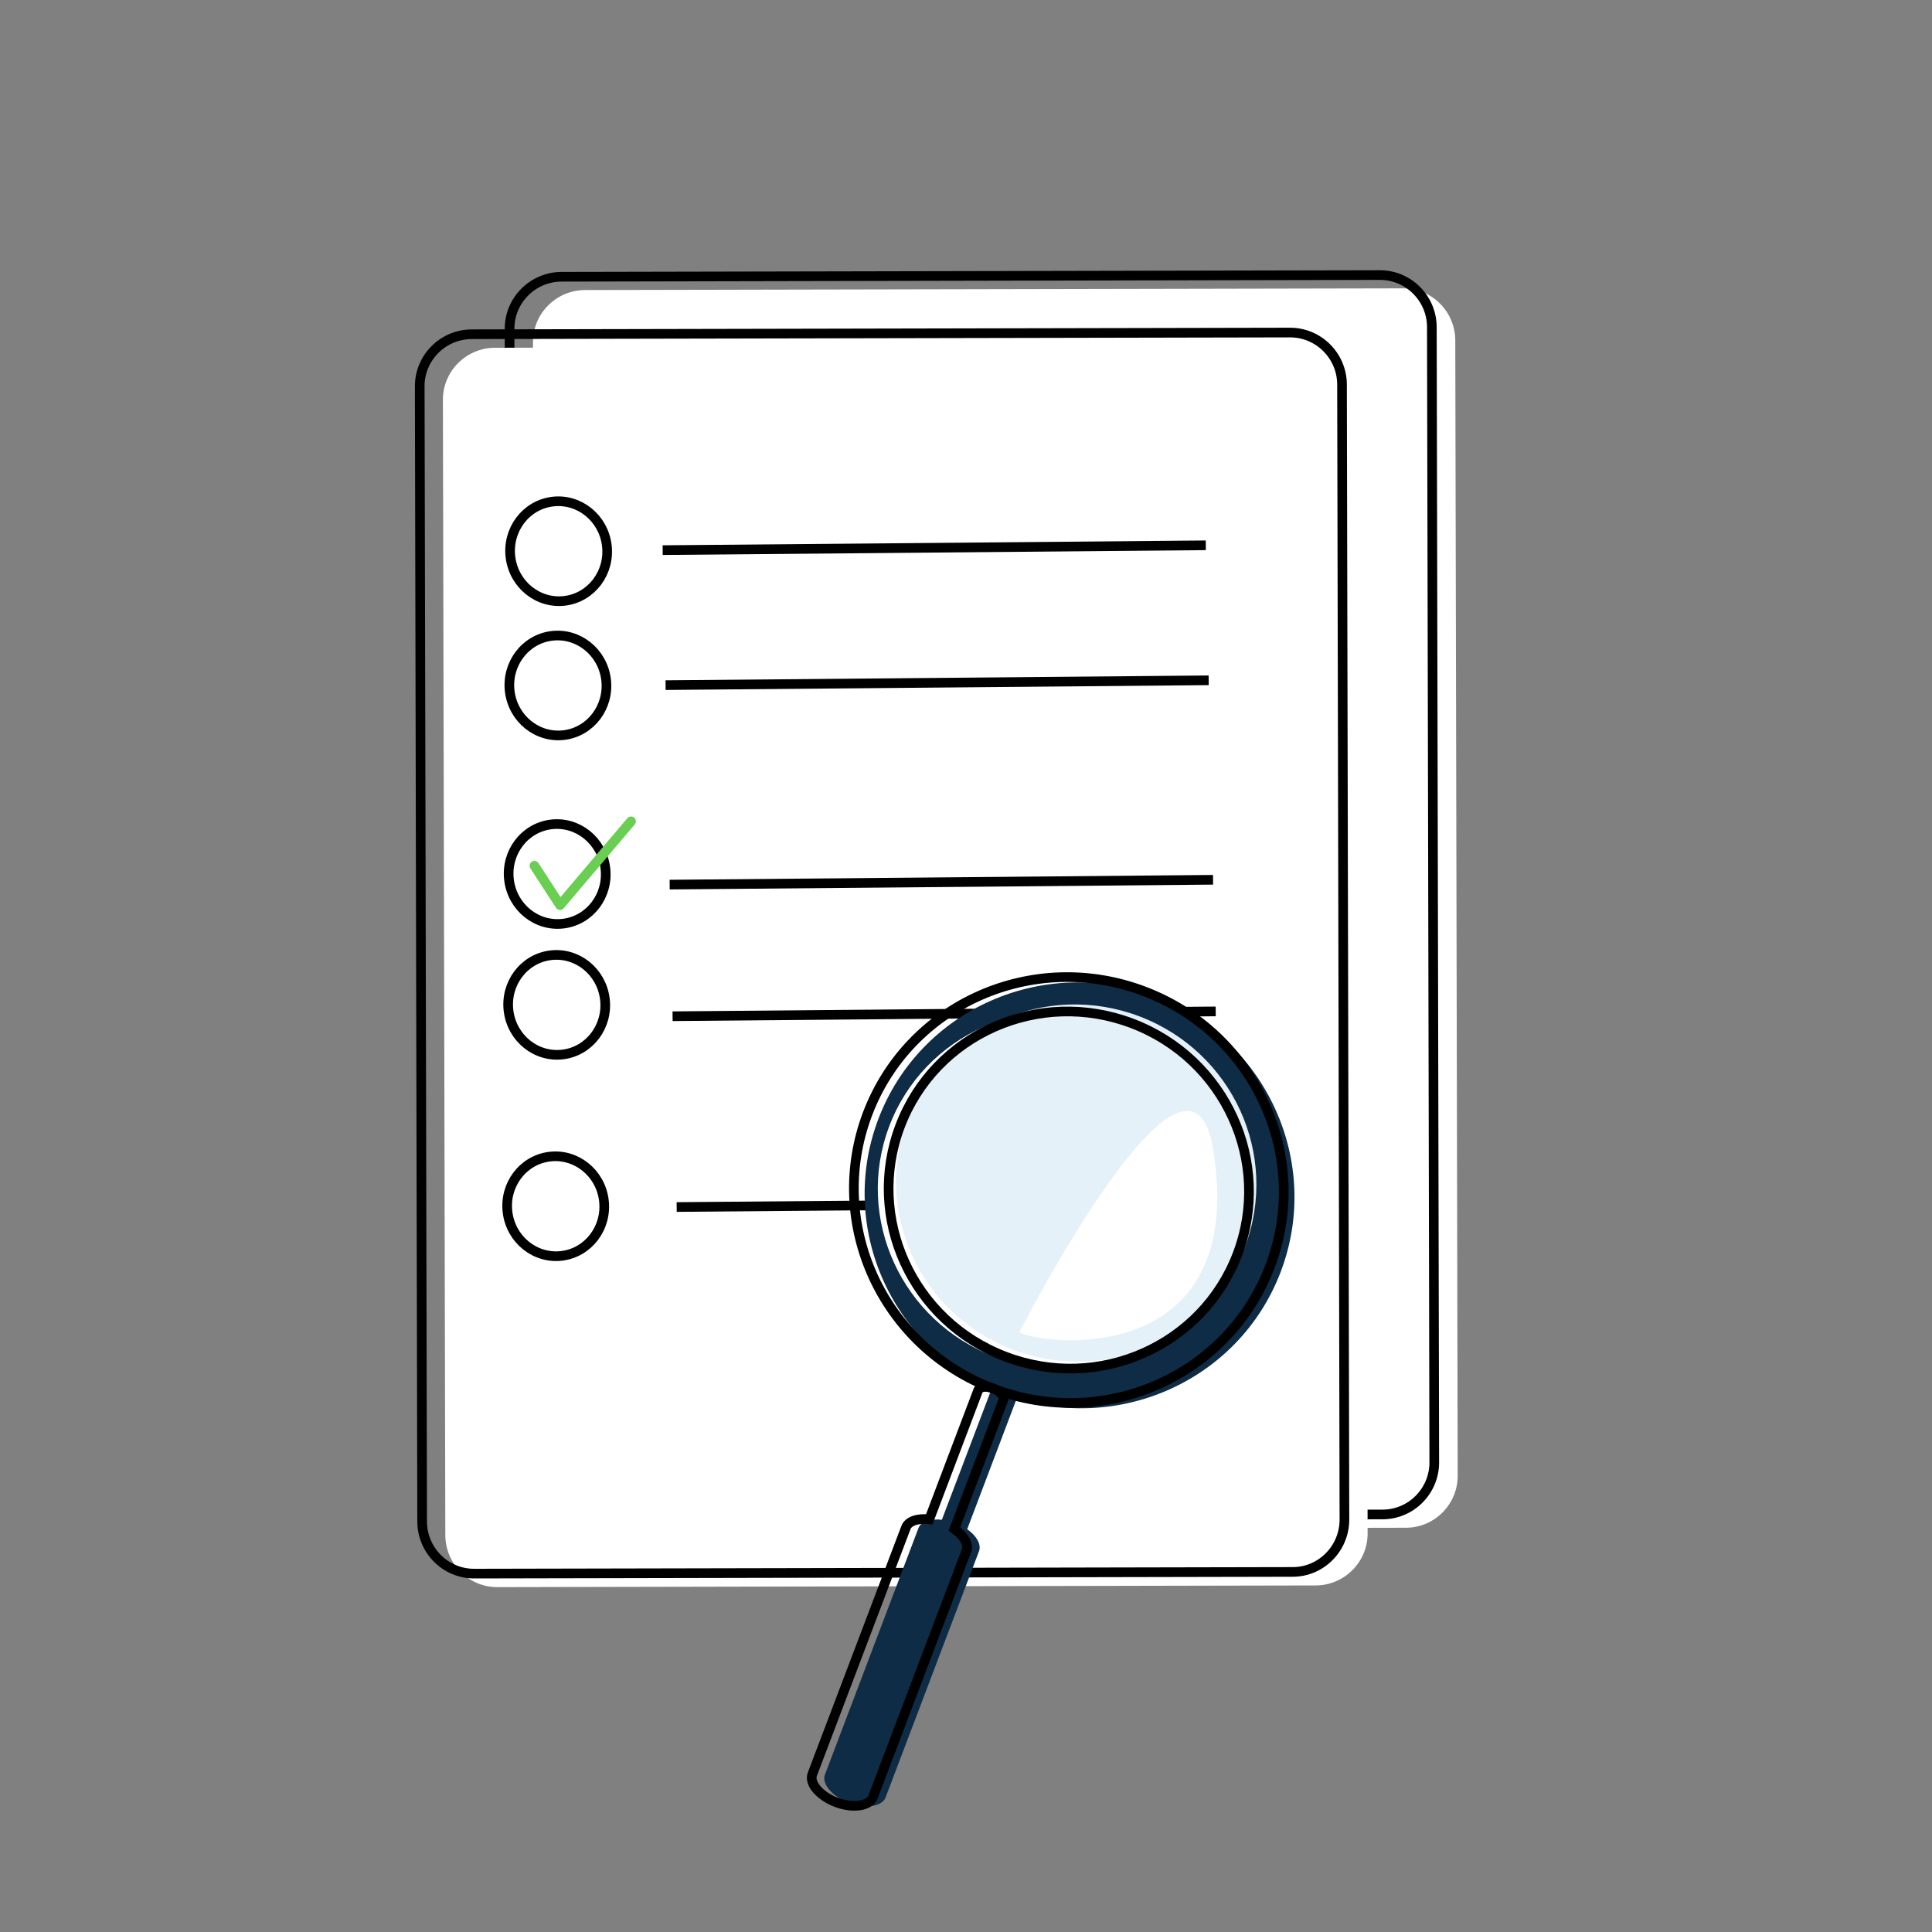 <?xml version="1.0" encoding="utf-8"?>
<!-- Generator: Adobe Illustrator 22.0.1, SVG Export Plug-In . SVG Version: 6.00 Build 0)  -->
<svg version="1.1" xmlns="http://www.w3.org/2000/svg" xmlns:xlink="http://www.w3.org/1999/xlink" x="0px" y="0px"
	 viewBox="0 0 800 800" style="enable-background:new 0 0 800 800;" xml:space="preserve">

<rect x="0" y="0" width="800" height="800" fill="#808080" stroke="none"/>

<g id="feature_analyze" >
	<path style="display:inline;fill:#FFFFFF;" d="M582.2,632.6l-339,0.7c-11.8,0-21.4-9.6-21.5-21.4l-1-470.3
		c0-11.8,9.6-21.4,21.4-21.5l339-0.7c11.8,0,21.4,9.6,21.5,21.4l1,470.3C603.6,622.9,594,632.6,582.2,632.6z"/>
	<path style="display:inline;fill:none;stroke:#000000;stroke-width:4;stroke-miterlimit:10;" d="M572.5,627.1l-339,0.7
		c-11.8,0-21.4-9.6-21.5-21.4l-1-470.3c0-11.8,9.6-21.4,21.4-21.5l339-0.7c11.8,0,21.4,9.6,21.5,21.4l1,470.3
		C593.9,617.4,584.3,627.1,572.5,627.1z"/>
	<path style="display:inline;fill:#FFFFFF;" d="M544.9,656.5l-339,0.7c-11.8,0-21.4-9.6-21.5-21.4l-1-470.3
		c0-11.8,9.6-21.4,21.4-21.5l339-0.7c11.8,0,21.4,9.6,21.5,21.4l1,470.3C566.3,646.8,556.7,656.4,544.9,656.5z"/>
	<path style="display:inline;fill:none;stroke:#000000;stroke-width:4;stroke-miterlimit:10;" d="M535.3,650.9l-339,0.7
		c-11.8,0-21.4-9.6-21.5-21.4l-1-470.3c0-11.8,9.6-21.4,21.4-21.5l339-0.7c11.8,0,21.4,9.6,21.5,21.4l1,470.3
		C556.6,641.3,547,650.9,535.3,650.9z"/>
	
		<line style="display:inline;fill:none;stroke:#000000;stroke-width:4;stroke-miterlimit:10;" x1="274.4" y1="227.8" x2="499.3" y2="225.8"/>
	
		<ellipse transform="matrix(0.992 -0.124 0.124 0.992 -26.539 30.467)" style="display:inline;fill:none;stroke:#000000;stroke-width:4;stroke-miterlimit:10;" cx="231.4" cy="228.3" rx="20.1" ry="20.7"/>
	
		<line style="display:inline;fill:none;stroke:#000000;stroke-width:4;stroke-miterlimit:10;" x1="280.2" y1="499.8" x2="505.1" y2="497.9"/>
	
		<ellipse transform="matrix(0.992 -0.124 0.124 0.992 -60.204 32.422)" style="display:inline;fill:none;stroke:#000000;stroke-width:4;stroke-miterlimit:10;" cx="230.2" cy="499.6" rx="20.1" ry="20.7"/>
	
		<line style="display:inline;fill:none;stroke:#000000;stroke-width:4;stroke-miterlimit:10;" x1="275.6" y1="283.7" x2="500.5" y2="281.7"/>
	
		<ellipse transform="matrix(0.992 -0.124 0.124 0.992 -33.437 30.867)" style="display:inline;fill:none;stroke:#000000;stroke-width:4;stroke-miterlimit:10;" cx="231.1" cy="283.9" rx="20.1" ry="20.7"/>
	
		<line style="display:inline;fill:none;stroke:#000000;stroke-width:4;stroke-miterlimit:10;" x1="277.3" y1="366.3" x2="502.3" y2="364.3"/>
	
		<ellipse transform="matrix(0.992 -0.124 0.124 0.992 -43.121 31.43)" style="display:inline;fill:none;stroke:#000000;stroke-width:4;stroke-miterlimit:10;" cx="230.8" cy="362" rx="20.1" ry="20.7"/>
	
		<line style="display:inline;fill:none;stroke:#000000;stroke-width:4;stroke-miterlimit:10;" x1="278.5" y1="420.8" x2="503.4" y2="418.8"/>
	
		<ellipse transform="matrix(0.992 -0.124 0.124 0.992 -49.845 31.82)" style="display:inline;fill:none;stroke:#000000;stroke-width:4;stroke-miterlimit:10;" cx="230.6" cy="416.2" rx="20.1" ry="20.7"/>
	
		<polyline style="display:inline;fill:none;stroke:#69CE51;stroke-width:4;stroke-linecap:round;stroke-linejoin:round;stroke-miterlimit:10;" points="
		221.3,358.5 231.9,374.8 261.3,340.1 	"/>
	
		<ellipse transform="matrix(0.355 -0.935 0.935 0.355 -174.489 737.185)" style="display:inline;fill:#0E2C45;" cx="447" cy="495" rx="88" ry="89.1"/>
	<path style="display:inline;fill:#0E2C45;" d="M400.5,633.2l20.2-53.3c0.6-1.6-1.3-3.8-4.1-4.9c-2.9-1.1-5.7-0.7-6.3,0.9L390,629.3
		c-4.7-0.5-8.7,0.7-9.7,3.5l-38.7,102c-1.5,3.8,3,9.1,9.9,11.7c6.9,2.6,13.7,1.6,15.2-2.2l38.7-102
		C406.4,639.5,404.4,636,400.5,633.2z"/>
	
		<ellipse transform="matrix(0.355 -0.935 0.935 0.355 -178.169 727.378)" style="display:inline;fill:#FFFFFF;" cx="438" cy="492.8" rx="73.8" ry="74.7"/>
	
		<ellipse transform="matrix(0.355 -0.935 0.935 0.355 -170.577 732.49)" style="display:inline;fill:#E4F1F8;" cx="445.5" cy="489.9" rx="73.8" ry="74.7"/>
	
		<ellipse transform="matrix(0.355 -0.935 0.935 0.355 -175.283 731.56)" style="display:inline;fill:none;stroke:#000000;stroke-width:4;stroke-miterlimit:10;" cx="442.5" cy="492.8" rx="73.8" ry="74.7"/>
	
		<ellipse transform="matrix(0.355 -0.935 0.935 0.355 -175.283 731.56)" style="display:inline;fill:none;stroke:#000000;stroke-width:4;stroke-miterlimit:10;" cx="442.5" cy="492.8" rx="88" ry="89.1"/>
	<path style="display:inline;fill:none;stroke:#000000;stroke-width:4;stroke-miterlimit:10;" d="M395.2,633.1l20.2-53.3
		c0.6-1.6-1.3-3.8-4.1-4.9c-2.9-1.1-5.7-0.7-6.3,0.9l-20.2,53.3c-4.7-0.5-8.7,0.7-9.7,3.5l-38.7,102c-1.5,3.8,3,9.1,9.9,11.7
		c6.9,2.6,13.7,1.6,15.2-2.2l38.7-102C401.2,639.4,399.1,635.8,395.2,633.1z"/>
	<path style="display:inline;fill:#FFFFFF;" d="M502.3,475.7c14.4,88-64.9,82.5-80.3,76.1C422,551.7,492.2,414.6,502.3,475.7z"/>
</g>

</svg>
